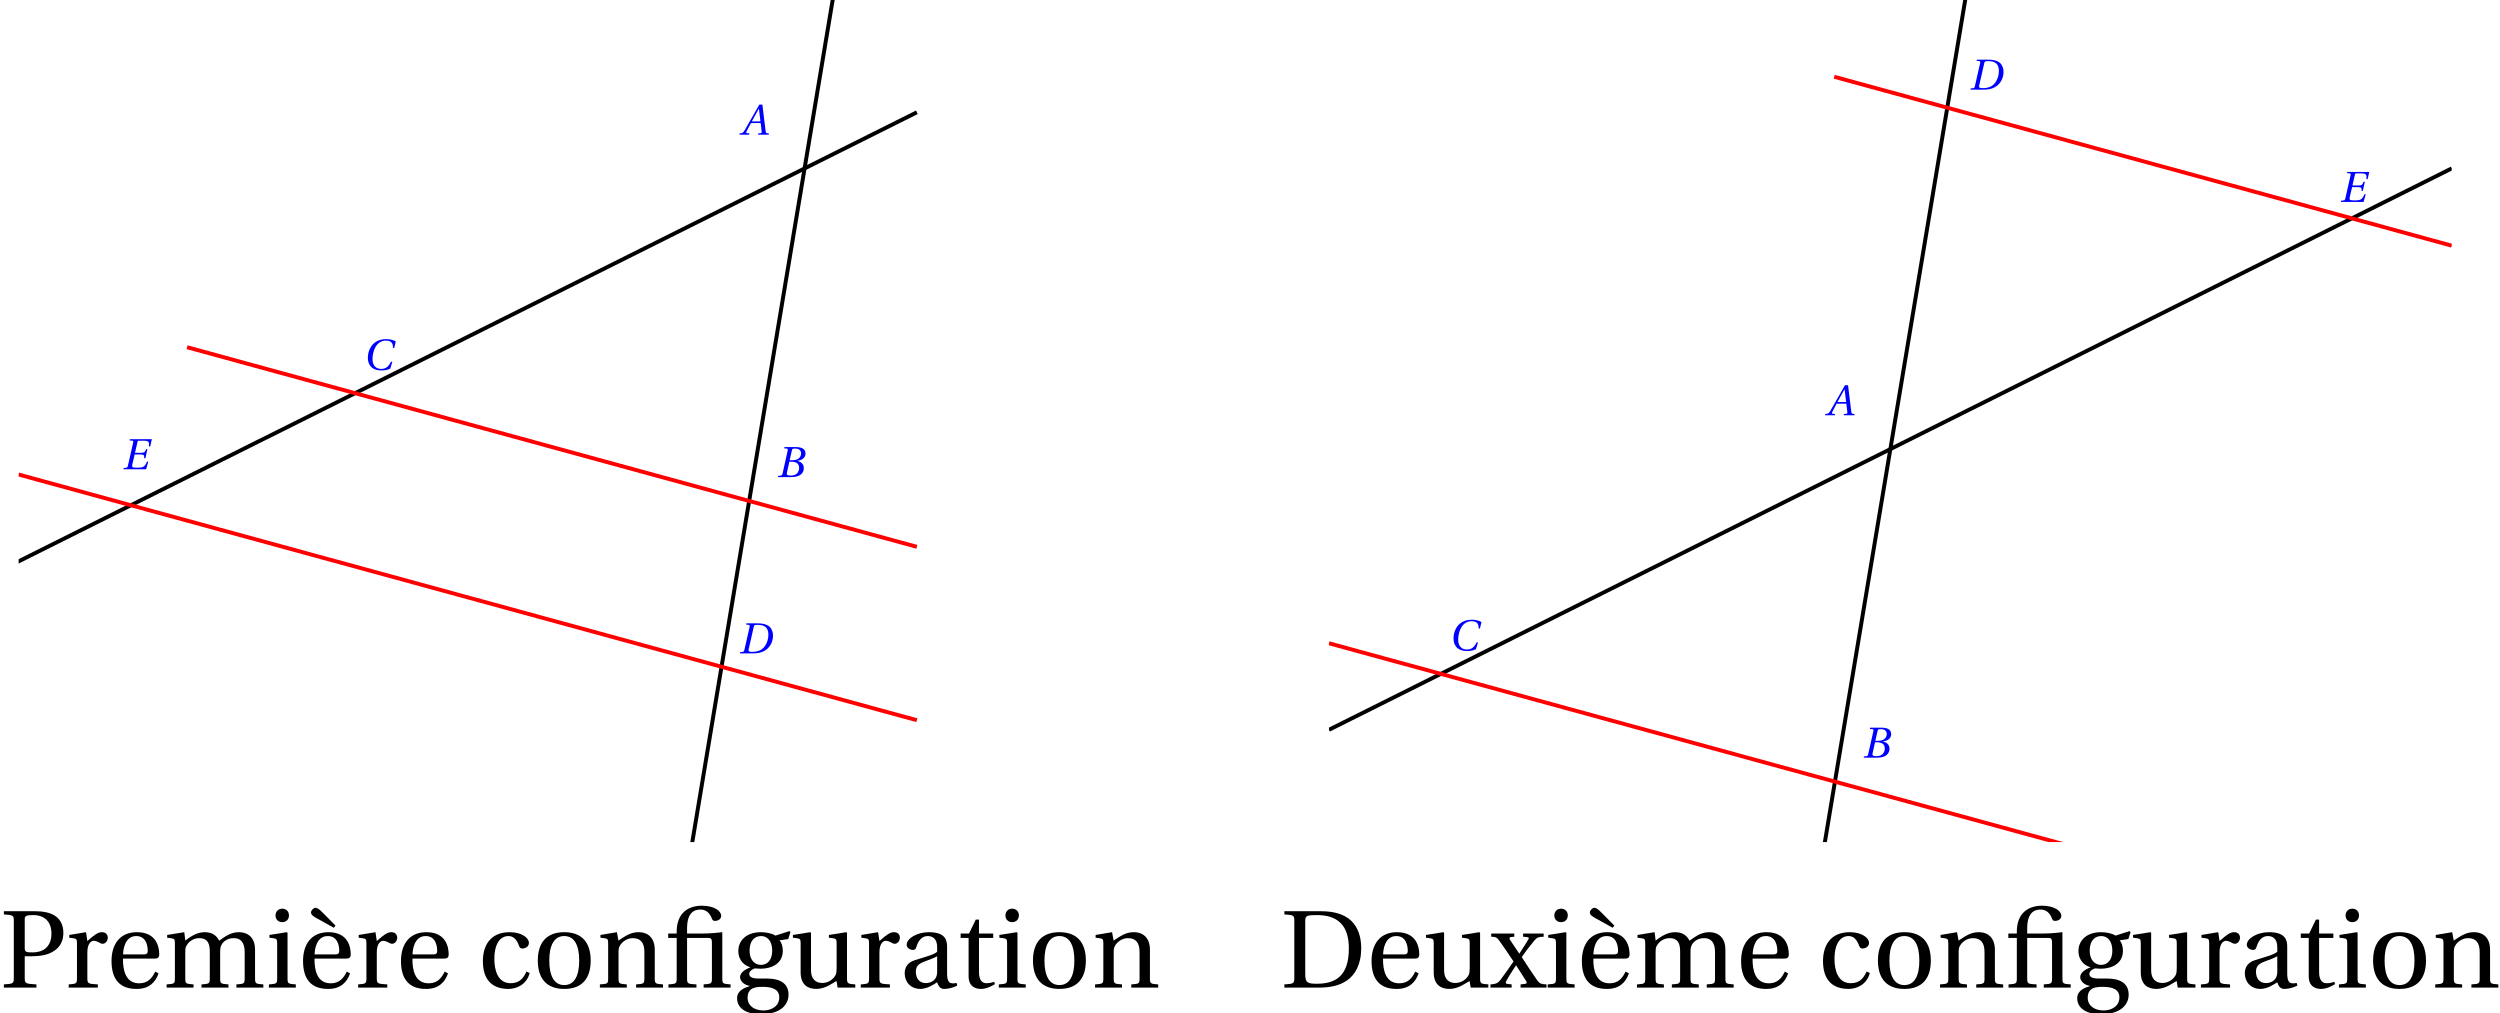 <?xml version='1.0' encoding='UTF-8'?>
<!-- This file was generated by dvisvgm 2.2 -->
<svg height='100.583pt' version='1.1' viewBox='36.576 21.555 248.134 100.583' width='248.134pt' xmlns='http://www.w3.org/2000/svg' xmlns:xlink='http://www.w3.org/1999/xlink'>
<defs>
<clipPath id='clip1'>
<path d='M38.426 105.133V21.555H149.867V105.133Z'/>
</clipPath>
<clipPath id='clip2'>
<path d='M168.48 105.133V21.555H279.918V105.133Z'/>
</clipPath>
<path d='M7.144 0L7.21 -0.318L6.794 -0.351C6.454 -0.384 6.41 -0.537 6.355 -0.986L5.545 -7.583H4.767L2.926 -4.35C2.367 -3.375 1.457 -1.742 1.052 -1.085C0.701 -0.515 0.515 -0.394 0.175 -0.362L-0.186 -0.318L-0.252 0H2.213L2.279 -0.318L1.677 -0.373C1.457 -0.394 1.435 -0.548 1.534 -0.778C1.896 -1.479 2.257 -2.192 2.663 -2.926H5.117L5.369 -0.8C5.402 -0.482 5.314 -0.394 5.095 -0.373L4.515 -0.318L4.449 0H7.144ZM5.062 -3.342H2.882C3.463 -4.427 4.065 -5.501 4.657 -6.564H4.679L5.062 -3.342Z' id='g4-65'/>
<path d='M3.353 -4.273L3.934 -6.816C4.011 -7.144 4.065 -7.199 4.799 -7.199C5.72 -7.199 6.235 -6.739 6.235 -5.972C6.235 -5.413 5.972 -4.986 5.588 -4.679C5.227 -4.405 4.657 -4.273 4.065 -4.273H3.353ZM3.704 -3.89C4.788 -3.89 5.742 -3.583 5.742 -2.334C5.742 -1.359 5.15 -0.384 3.682 -0.384C2.597 -0.384 2.553 -0.657 2.652 -1.085L3.276 -3.89H3.704ZM0.416 0H3.748C6.399 0 6.925 -1.359 6.925 -2.268C6.925 -3.419 6.071 -3.923 5.271 -4.076L5.282 -4.109C6.739 -4.284 7.353 -5.095 7.353 -5.928C7.353 -6.498 7.122 -6.947 6.662 -7.221C6.18 -7.517 5.468 -7.594 4.679 -7.583H2.038L1.972 -7.265L2.619 -7.199C2.871 -7.177 2.937 -7.046 2.849 -6.673L1.556 -0.909C1.479 -0.548 1.359 -0.416 1.096 -0.384L0.482 -0.318L0.416 0Z' id='g4-66'/>
<path d='M7.112 -2.038C6.509 -0.942 5.95 -0.219 4.602 -0.219C3.331 -0.219 2.422 -1.041 2.422 -2.728C2.422 -3.715 2.685 -4.931 3.211 -5.808C3.758 -6.728 4.624 -7.364 5.797 -7.364C7.166 -7.364 7.637 -6.717 7.583 -5.523H7.911L8.306 -7.166C7.681 -7.561 6.651 -7.747 5.884 -7.747C3.824 -7.747 2.63 -6.783 1.994 -5.753C1.392 -4.778 1.249 -3.769 1.249 -3.013C1.249 -1.567 1.961 0.164 4.679 0.164C5.457 0.164 6.202 0.055 6.903 -0.296L7.44 -2.038H7.112Z' id='g4-67'/>
<path d='M5.139 -7.199C7.418 -7.155 7.616 -5.621 7.616 -4.745C7.616 -3.802 7.396 -2.904 6.903 -2.093C6.279 -1.063 5.336 -0.384 3.517 -0.384C2.915 -0.384 2.509 -0.46 2.619 -0.942L3.945 -6.794C4.032 -7.166 4.186 -7.199 5.139 -7.199ZM0.438 0H3.802C5.994 0 7.265 -0.789 8.054 -1.983C8.678 -2.926 8.788 -3.846 8.788 -4.504C8.788 -5.391 8.47 -6.268 7.846 -6.794C7.21 -7.331 6.224 -7.583 5.008 -7.583H2.06L1.994 -7.265L2.641 -7.21C2.893 -7.188 2.948 -7.035 2.871 -6.673L1.567 -0.909C1.49 -0.548 1.381 -0.405 1.118 -0.384L0.504 -0.318L0.438 0Z' id='g4-68'/>
<path d='M2.038 -7.583L1.961 -7.265L2.619 -7.221C2.871 -7.199 2.948 -7.068 2.86 -6.695L1.545 -0.909C1.457 -0.537 1.359 -0.405 1.096 -0.384L0.482 -0.318L0.416 0H6.136L6.695 -1.929H6.366C5.808 -0.581 5.314 -0.384 3.967 -0.384C3.43 -0.384 2.882 -0.416 2.739 -0.526C2.575 -0.657 2.564 -0.822 2.685 -1.337L3.243 -3.737H4.679C5.643 -3.737 5.676 -3.506 5.632 -2.794H5.961L6.465 -5.084H6.136C5.851 -4.328 5.731 -4.153 4.767 -4.153H3.331L3.956 -6.881C4.011 -7.144 4.076 -7.199 4.263 -7.199H5.588C6.969 -7.199 6.936 -6.739 6.838 -5.753H7.166L7.583 -7.583H2.038Z' id='g4-69'/>
<use id='g6-2' xlink:href='#g3-2'/>
<use id='g6-68' xlink:href='#g3-68'/>
<use id='g6-80' xlink:href='#g3-80'/>
<use id='g6-97' xlink:href='#g3-97'/>
<use id='g6-99' xlink:href='#g3-99'/>
<use id='g6-101' xlink:href='#g3-101'/>
<use id='g6-103' xlink:href='#g3-103'/>
<use id='g6-105' xlink:href='#g3-105'/>
<use id='g6-109' xlink:href='#g3-109'/>
<use id='g6-110' xlink:href='#g3-110'/>
<use id='g6-111' xlink:href='#g3-111'/>
<use id='g6-114' xlink:href='#g3-114'/>
<use id='g6-116' xlink:href='#g3-116'/>
<use id='g6-117' xlink:href='#g3-117'/>
<use id='g6-120' xlink:href='#g3-120'/>
<use id='g6-232' xlink:href='#g3-232'/>
<path d='M4.317 -4.931C4.602 -4.931 4.668 -4.81 4.668 -4.427V-0.953C4.668 -0.394 4.635 -0.373 3.846 -0.318V0H6.52V-0.318C5.742 -0.373 5.698 -0.394 5.698 -0.953V-5.501C5.336 -5.468 4.679 -5.369 3.802 -5.369H2.202V-5.873C2.202 -7.484 2.937 -7.747 3.539 -7.747C4.076 -7.747 4.471 -7.407 4.679 -6.816C4.723 -6.706 4.799 -6.618 4.986 -6.618C5.227 -6.618 5.588 -6.772 5.588 -7.122C5.588 -7.605 4.909 -8.131 3.66 -8.131C2.838 -8.131 2.17 -7.846 1.764 -7.385C1.37 -6.936 1.172 -6.312 1.172 -5.566V-5.369H0.329V-4.931H1.172V-0.953C1.172 -0.394 1.14 -0.373 0.351 -0.318V0H3.134V-0.318C2.246 -0.362 2.202 -0.384 2.202 -0.942V-4.931H4.317Z' id='g3-2'/>
<path d='M2.455 -6.575C2.455 -7.144 2.553 -7.199 3.726 -7.199C6.082 -7.155 6.783 -5.731 6.783 -3.879C6.783 -1.118 5.435 -0.384 3.594 -0.384C2.641 -0.384 2.455 -0.504 2.455 -1.37V-6.575ZM0.384 -7.583V-7.265C1.348 -7.199 1.37 -7.177 1.37 -6.564V-1.019C1.37 -0.405 1.348 -0.384 0.384 -0.318V0H3.802C4.778 0 5.775 -0.142 6.586 -0.701S8.01 -2.279 8.01 -3.923C8.01 -5.03 7.692 -5.983 7.024 -6.629C6.312 -7.298 5.336 -7.572 4.021 -7.583H0.384Z' id='g3-68'/>
<path d='M2.455 -3.112H3.079C3.583 -3.112 4.076 -3.156 4.482 -3.254C5.325 -3.474 6.29 -4.065 6.29 -5.435C6.29 -6.268 5.928 -6.838 5.435 -7.144C4.909 -7.473 4.208 -7.583 3.441 -7.583H0.384V-7.265C1.348 -7.199 1.37 -7.177 1.37 -6.564V-1.019C1.37 -0.405 1.348 -0.384 0.384 -0.318V0H3.616V-0.318C2.487 -0.384 2.455 -0.405 2.455 -1.019V-3.112ZM2.455 -6.794C2.455 -7.101 2.575 -7.199 3.287 -7.199C4.416 -7.199 5.106 -6.553 5.106 -5.358C5.106 -3.989 4.208 -3.495 3.265 -3.495C2.619 -3.495 2.455 -3.517 2.455 -3.923V-6.794Z' id='g3-80'/>
<path d='M3.758 -1.567C3.758 -0.679 3.079 -0.449 2.652 -0.449C1.972 -0.449 1.644 -0.931 1.644 -1.578C1.644 -2.093 1.885 -2.356 2.498 -2.586C2.937 -2.75 3.517 -2.959 3.758 -3.112V-1.567ZM4.745 -4.043C4.745 -4.679 4.602 -5.501 2.948 -5.501C1.709 -5.501 0.734 -4.854 0.734 -4.252C0.734 -3.901 1.14 -3.737 1.348 -3.737C1.578 -3.737 1.644 -3.857 1.698 -4.043C1.94 -4.854 2.389 -5.117 2.827 -5.117C3.254 -5.117 3.758 -4.898 3.758 -4.021V-3.561C3.485 -3.276 2.422 -3.002 1.556 -2.728C0.767 -2.487 0.537 -1.94 0.537 -1.425C0.537 -0.603 1.085 0.131 2.115 0.131C2.794 0.11 3.397 -0.296 3.748 -0.526C3.901 -0.121 4.076 0.131 4.46 0.131C4.865 0.131 5.336 0.011 5.753 -0.197L5.687 -0.46C5.534 -0.427 5.293 -0.405 5.128 -0.449C4.931 -0.493 4.745 -0.701 4.745 -1.392V-4.043Z' id='g3-97'/>
<path d='M3.287 -0.438C1.983 -0.438 1.677 -1.797 1.677 -2.827C1.677 -4.46 2.323 -5.117 3.079 -5.117C3.583 -5.117 3.901 -4.756 4.12 -4.164C4.186 -3.989 4.252 -3.879 4.46 -3.879C4.679 -3.879 5.106 -4.021 5.106 -4.438C5.106 -4.942 4.383 -5.501 3.2 -5.501C1.205 -5.501 0.537 -4.087 0.537 -2.63C0.537 -0.8 1.435 0.131 3.079 0.131C3.846 0.131 4.876 -0.274 5.183 -1.446L4.865 -1.6C4.526 -0.833 4.087 -0.438 3.287 -0.438Z' id='g3-99'/>
<path d='M4.832 -2.882C5.062 -2.882 5.271 -2.937 5.271 -3.298C5.271 -3.945 5.062 -5.501 3.057 -5.501C1.348 -5.501 0.537 -4.284 0.537 -2.641C0.537 -0.909 1.282 0.153 3.068 0.131C4.284 0.121 4.909 -0.548 5.205 -1.414L4.876 -1.589C4.569 -0.953 4.153 -0.427 3.287 -0.427C1.929 -0.427 1.655 -1.742 1.677 -2.882H4.832ZM1.687 -3.298C1.687 -3.748 1.852 -5.117 2.991 -5.117C4.011 -5.117 4.131 -4.076 4.131 -3.649C4.131 -3.441 4.065 -3.298 3.758 -3.298H1.687Z' id='g3-101'/>
<path d='M2.849 -5.117C3.386 -5.117 3.945 -4.723 3.945 -3.66C3.945 -2.739 3.463 -2.257 2.827 -2.257C2.213 -2.257 1.698 -2.739 1.698 -3.66C1.698 -4.745 2.268 -5.117 2.849 -5.117ZM3.079 2.268C2.148 2.268 1.501 1.786 1.501 0.997C1.501 0.625 1.611 0.351 1.841 0.175C2.082 -0.011 2.444 -0.077 2.97 -0.077C3.934 -0.077 4.646 0.153 4.646 0.975C4.646 1.852 3.857 2.268 3.079 2.268ZM4.263 -5.161C3.956 -5.369 3.353 -5.501 2.849 -5.501C1.172 -5.501 0.581 -4.471 0.581 -3.66C0.581 -2.63 1.26 -2.159 1.764 -2.027V-2.005C1.172 -1.775 0.756 -1.457 0.756 -1.03C0.756 -0.647 1.194 -0.23 1.72 -0.175V-0.153C1.249 0 0.46 0.263 0.46 1.052C0.46 2.159 1.556 2.652 2.827 2.652C3.485 2.652 4.175 2.52 4.701 2.202C5.205 1.896 5.566 1.381 5.566 0.701C5.566 -0.482 4.624 -0.899 3.452 -0.899H2.575C1.786 -0.899 1.666 -1.162 1.666 -1.37C1.666 -1.687 2.082 -1.863 2.224 -1.907C2.433 -1.885 2.663 -1.874 2.783 -1.874C3.824 -1.874 4.997 -2.334 4.997 -3.66C4.997 -4.12 4.854 -4.504 4.668 -4.69L5.534 -4.821L5.753 -5.512L5.665 -5.61L4.263 -5.161Z' id='g3-103'/>
<path d='M0.405 -5.227V-4.953L0.822 -4.898C1.107 -4.854 1.172 -4.799 1.172 -4.405V-0.953C1.172 -0.394 1.14 -0.373 0.351 -0.318V0H3.024V-0.318C2.246 -0.373 2.202 -0.394 2.202 -0.953V-5.435L2.126 -5.501L0.405 -5.227ZM1.677 -7.835C1.282 -7.835 1.008 -7.55 1.008 -7.155C1.008 -6.772 1.282 -6.498 1.677 -6.498C2.082 -6.498 2.334 -6.772 2.345 -7.155C2.345 -7.55 2.082 -7.835 1.677 -7.835Z' id='g3-105'/>
<path d='M0.405 -5.227V-4.953L0.822 -4.898C1.107 -4.854 1.172 -4.799 1.172 -4.405V-0.953C1.172 -0.394 1.14 -0.373 0.351 -0.318V0H3.024V-0.318C2.246 -0.373 2.202 -0.394 2.202 -0.953V-3.517C2.202 -3.791 2.213 -3.945 2.29 -4.098C2.498 -4.536 2.98 -4.909 3.583 -4.909C4.526 -4.909 4.635 -4.219 4.635 -3.539V-0.953C4.635 -0.394 4.602 -0.373 3.813 -0.318V0H6.487V-0.318C5.709 -0.373 5.665 -0.394 5.665 -0.953V-3.517C5.665 -3.791 5.676 -3.945 5.742 -4.12C5.906 -4.558 6.377 -4.909 6.991 -4.909C7.681 -4.931 8.098 -4.493 8.098 -3.539V-0.953C8.098 -0.394 8.065 -0.373 7.276 -0.318V0H9.95V-0.318C9.172 -0.373 9.128 -0.394 9.128 -0.953V-3.758C9.128 -4.865 8.536 -5.501 7.495 -5.501C6.597 -5.501 5.95 -4.898 5.566 -4.657C5.304 -5.172 4.887 -5.501 4.12 -5.501C3.276 -5.501 2.586 -4.953 2.202 -4.668L2.104 -5.501L0.405 -5.227Z' id='g3-109'/>
<path d='M5.797 -3.758C5.797 -4.865 5.194 -5.501 4.186 -5.501C3.375 -5.501 2.871 -5.106 2.192 -4.668L2.038 -5.501L0.405 -5.227V-4.953L0.822 -4.898C1.107 -4.854 1.172 -4.799 1.172 -4.405V-0.953C1.172 -0.394 1.14 -0.373 0.351 -0.318V0H3.024V-0.318C2.246 -0.373 2.202 -0.394 2.202 -0.953V-3.517C2.202 -3.791 2.224 -3.945 2.312 -4.12C2.542 -4.547 3.035 -4.909 3.616 -4.909C4.361 -4.909 4.767 -4.493 4.767 -3.539V-0.953C4.767 -0.394 4.734 -0.373 3.945 -0.318V0H6.618V-0.318C5.84 -0.373 5.797 -0.394 5.797 -0.953V-3.758Z' id='g3-110'/>
<path d='M3.156 -5.501C1.403 -5.501 0.537 -4.46 0.537 -2.685S1.403 0.131 3.156 0.131C4.931 0.131 5.786 -0.909 5.786 -2.685S4.931 -5.501 3.156 -5.501ZM1.677 -2.685C1.677 -4.197 2.159 -5.117 3.156 -5.117C4.175 -5.117 4.646 -4.197 4.646 -2.685S4.175 -0.252 3.156 -0.252C2.159 -0.252 1.677 -1.172 1.677 -2.685Z' id='g3-111'/>
<path d='M2.071 -5.501L0.405 -5.227V-4.953L0.822 -4.898C1.107 -4.854 1.172 -4.799 1.172 -4.405V-0.953C1.172 -0.394 1.118 -0.373 0.351 -0.318V0H3.243V-0.318C2.268 -0.373 2.202 -0.394 2.202 -0.953V-3.517C2.202 -4.361 2.575 -4.646 2.827 -4.646C3.002 -4.646 3.189 -4.58 3.506 -4.405C3.583 -4.361 3.671 -4.35 3.726 -4.35C3.989 -4.35 4.23 -4.624 4.23 -4.964C4.23 -5.205 4.076 -5.501 3.649 -5.501C3.254 -5.501 2.926 -5.26 2.202 -4.624L2.071 -5.501Z' id='g3-114'/>
<path d='M3.572 -4.931V-5.369H2.159V-6.75H1.841L1.172 -5.369H0.34V-4.931H1.129V-1.118C1.129 0 1.961 0.131 2.345 0.131C2.904 0.131 3.43 -0.153 3.748 -0.351L3.66 -0.581C3.397 -0.471 3.156 -0.438 2.882 -0.438C2.509 -0.438 2.159 -0.701 2.159 -1.534V-4.931H3.572Z' id='g3-116'/>
<path d='M6.476 0V-0.318C5.72 -0.373 5.654 -0.394 5.654 -0.953V-5.435L5.577 -5.501L3.857 -5.227V-4.953L4.273 -4.898C4.558 -4.854 4.624 -4.799 4.624 -4.405V-1.94C4.624 -1.633 4.591 -1.392 4.536 -1.282C4.284 -0.778 3.758 -0.46 3.189 -0.46C2.553 -0.46 2.082 -0.855 2.082 -1.709V-5.435L2.005 -5.501L0.285 -5.227V-4.953L0.701 -4.898C0.986 -4.854 1.052 -4.799 1.052 -4.405V-1.512C1.052 -0.252 1.797 0.131 2.608 0.131C3.539 0.131 4.295 -0.504 4.613 -0.657L4.723 0H6.476Z' id='g3-117'/>
<path d='M2.115 0V-0.318L1.655 -0.373C1.501 -0.394 1.512 -0.515 1.578 -0.636C1.819 -1.107 2.17 -1.633 2.542 -2.202H2.564L3.539 -0.679C3.66 -0.493 3.627 -0.394 3.463 -0.373L3.002 -0.318V0H5.577V-0.318C5.084 -0.34 4.898 -0.373 4.624 -0.767C4.12 -1.49 3.605 -2.257 3.123 -3.024C3.485 -3.572 3.912 -4.12 4.339 -4.635C4.624 -4.986 4.767 -5.03 5.293 -5.051V-5.369H3.254V-5.051L3.682 -5.008C3.857 -4.986 3.835 -4.876 3.758 -4.756C3.506 -4.339 3.211 -3.879 2.882 -3.375H2.871L1.95 -4.745C1.863 -4.876 1.885 -4.997 2.049 -5.019L2.378 -5.051V-5.369H0.088V-5.051C0.526 -5.03 0.636 -5.008 0.899 -4.646C1.359 -4.011 1.83 -3.298 2.301 -2.597C1.896 -2.005 1.468 -1.381 1.019 -0.789C0.734 -0.405 0.493 -0.351 0.011 -0.318V0H2.115Z' id='g3-120'/>
<path d='M4.832 -2.882C5.062 -2.882 5.271 -2.937 5.271 -3.298C5.271 -3.945 5.062 -5.501 3.057 -5.501C1.348 -5.501 0.537 -4.284 0.537 -2.641C0.537 -0.909 1.282 0.153 3.068 0.131C4.284 0.121 4.909 -0.548 5.205 -1.414L4.876 -1.589C4.569 -0.953 4.153 -0.427 3.287 -0.427C1.929 -0.427 1.655 -1.742 1.677 -2.882H4.832ZM1.687 -3.298C1.687 -3.748 1.852 -5.117 2.991 -5.117C4.011 -5.117 4.131 -4.076 4.131 -3.649C4.131 -3.441 4.065 -3.298 3.758 -3.298H1.687ZM3.758 -6.158L2.455 -7.473C2.126 -7.813 1.94 -7.922 1.753 -7.922C1.589 -7.922 1.326 -7.67 1.326 -7.451C1.326 -7.221 1.611 -7.035 1.94 -6.859L3.594 -5.939L3.758 -6.158Z' id='g3-232'/>
</defs>
<g id='page1'>
<path clip-path='url(#clip1)' d='M27.285 573.174L29.332 560.895L31.379 548.613L33.426 536.33L35.469 524.052L37.516 511.769L39.562 499.487L41.609 487.208L43.656 474.926L45.703 462.645L47.75 450.363L49.797 438.082L51.844 425.801L53.891 413.523L55.938 401.242L57.984 388.961L60.031 376.68L62.078 364.398L64.125 352.117L66.172 339.836L68.219 327.555L70.266 315.274L72.312 302.992L74.359 290.711L76.406 278.43L78.453 266.149L80.5 253.867L82.547 241.59L84.594 229.309L86.641 217.027L88.688 204.746L90.734 192.465L92.781 180.184L94.828 167.902L96.875 155.621L98.922 143.34L100.969 131.059L103.015 118.777L105.063 106.496L107.109 94.215L109.156 81.938L111.203 69.656L113.25 57.375L115.297 45.094L117.344 32.812L119.391 20.531L121.438 8.25L123.484 -4.031L125.531 -16.312L127.578 -28.594' fill='none' stroke='#000000' stroke-miterlimit='10' stroke-width='0.392'/>
<path clip-path='url(#clip1)' d='M27.285 82.844L29.332 81.82L31.379 80.797L33.426 79.773L35.469 78.75L37.516 77.727L39.562 76.703L41.609 75.68L43.656 74.656L45.703 73.633L47.75 72.609L49.797 71.586L51.844 70.562L53.891 69.539L55.938 68.516L57.984 67.492L60.031 66.469L62.078 65.445L64.125 64.426L66.172 63.402L68.219 62.379L70.266 61.355L72.312 60.332L74.359 59.309L76.406 58.285L78.453 57.262L80.5 56.238L82.547 55.215L84.594 54.191L86.641 53.168L88.688 52.145L90.734 51.121L92.781 50.098L94.828 49.074L96.875 48.051L98.922 47.027L100.969 46.004L103.015 44.98L105.063 43.957L107.109 42.934L109.156 41.91L111.203 40.887L113.25 39.863L115.297 38.84L117.344 37.816L119.391 36.793L121.438 35.77L123.484 34.746L125.531 33.723L127.578 32.699' fill='none' stroke='#000000' stroke-miterlimit='10' stroke-width='0.392'/>
<path clip-path='url(#clip1)' d='M55.145 56.016L56.621 56.422L58.098 56.824L59.578 57.23L61.055 57.637L62.535 58.039L64.012 58.445L65.492 58.848L66.969 59.254L68.449 59.656L69.926 60.062L71.402 60.465L72.883 60.871L74.359 61.273L75.84 61.68L77.316 62.082L78.797 62.488L80.273 62.891L81.75 63.297L83.231 63.699L84.707 64.106L86.188 64.508L87.664 64.914L89.144 65.316L90.621 65.723L92.098 66.125L93.578 66.531L95.055 66.934L96.535 67.34L98.012 67.742L99.492 68.148L100.969 68.551L102.449 68.957L103.926 69.359L105.402 69.766L106.883 70.168L108.359 70.574L109.84 70.977L111.316 71.383L112.797 71.785L114.273 72.191L115.75 72.594L117.23 73L118.707 73.402L120.187 73.809L121.664 74.211L123.144 74.617L124.621 75.02L126.102 75.426L127.578 75.828' fill='none' stroke='#ff0000' stroke-miterlimit='10' stroke-width='0.392'/>
<path clip-path='url(#clip1)' d='M38.426 68.652L40.246 69.152L42.066 69.648L43.887 70.145L45.703 70.645L47.523 71.141L49.344 71.641L51.164 72.137L52.98 72.633L54.801 73.133L56.621 73.629L58.441 74.129L60.262 74.625L62.078 75.121L63.898 75.621L65.719 76.117L67.539 76.617L69.356 77.113L71.176 77.609L72.996 78.109L74.816 78.606L76.633 79.102L78.453 79.602L80.273 80.098L82.094 80.598L83.914 81.094L85.731 81.59L87.551 82.09L89.371 82.586L91.191 83.086L93.008 83.582L94.828 84.078L96.648 84.578L98.469 85.074L100.285 85.574L102.106 86.07L103.926 86.566L105.746 87.066L107.563 87.562L109.383 88.059L111.203 88.559L113.024 89.055L114.844 89.555L116.66 90.051L118.481 90.547L120.301 91.047L122.121 91.543L123.938 92.043L125.758 92.539L127.578 93.035' fill='none' stroke='#ff0000' stroke-miterlimit='10' stroke-width='0.392'/>
<g fill='#0000ff' transform='matrix(0.393 0 0 0.393 71.763 15.883)'>
<use x='97.459' xlink:href='#g4-65' y='48.44'/>
</g>
<g fill='#0000ff' transform='matrix(0.393 0 0 0.393 75.663 49.872)'>
<use x='96.622' xlink:href='#g4-66' y='48.44'/>
</g>
<g fill='#0000ff' transform='matrix(0.393 0 0 0.393 34.765 39.286)'>
<use x='96.263' xlink:href='#g4-67' y='48.273'/>
</g>
<g fill='#0000ff' transform='matrix(0.393 0 0 0.393 10.694 49.092)'>
<use x='96.622' xlink:href='#g4-69' y='48.44'/>
</g>
<g fill='#0000ff' transform='matrix(0.393 0 0 0.393 71.874 67.368)'>
<use x='96.622' xlink:href='#g4-68' y='48.44'/>
</g>
<path clip-path='url(#clip2)' d='M168.481 400.445L170.754 386.801L173.032 373.152L175.305 359.508L177.579 345.863L179.852 332.219L182.125 318.57L184.403 304.926L186.676 291.281L188.95 277.637L191.223 263.988L193.497 250.344L195.774 236.699L198.047 223.055L200.321 209.406L202.594 195.762L204.868 182.117L207.145 168.473L209.418 154.824L211.692 141.18L213.965 127.535L216.243 113.891L218.516 100.242L220.789 86.598L223.063 72.953L225.337 59.309L227.614 45.66L229.887 32.016L232.16 18.371L234.434 4.726L236.708 -8.922L238.985 -22.567L241.258 -36.211L243.532 -49.855L245.805 -63.504L248.079 -77.148L250.356 -90.793L252.629 -104.437L254.903 -118.086L257.176 -131.73L259.45 -145.375L261.727 -159.019L264.001 -172.668L266.274 -186.313L268.547 -199.957L270.824 -213.602L273.098 -227.25L275.372 -240.895L277.645 -254.539L279.918 -268.187' fill='none' stroke='#000000' stroke-miterlimit='10' stroke-width='0.392'/>
<path clip-path='url(#clip2)' d='M168.481 93.988L170.754 92.852L173.032 91.715L175.305 90.578L177.579 89.441L179.852 88.305L182.125 87.168L184.403 86.027L186.676 84.891L188.95 83.754L191.223 82.617L193.497 81.481L195.774 80.344L198.047 79.207L200.321 78.07L202.594 76.934L204.868 75.797L207.145 74.656L209.418 73.52L211.692 72.383L213.965 71.246L216.243 70.11L218.516 68.973L220.789 67.836L223.063 66.699L225.337 65.562L227.614 64.422L229.887 63.285L232.16 62.148L234.434 61.012L236.708 59.875L238.985 58.739L241.258 57.602L243.532 56.465L245.805 55.328L248.079 54.191L250.356 53.051L252.629 51.914L254.903 50.778L257.176 49.641L259.45 48.504L261.727 47.367L264.001 46.23L266.274 45.094L268.547 43.957L270.824 42.82L273.098 41.68L275.372 40.543L277.645 39.407L279.918 38.27' fill='none' stroke='#000000' stroke-miterlimit='10' stroke-width='0.392'/>
<path clip-path='url(#clip2)' d='M168.481 85.402L170.075 85.836L171.664 86.273L173.258 86.707L174.848 87.145L176.442 87.578L178.032 88.012L179.625 88.449L181.219 88.883L182.809 89.32L184.403 89.754L185.993 90.191L187.586 90.625L189.176 91.062L190.77 91.496L192.36 91.934L193.954 92.367L195.543 92.805L197.137 93.238L198.731 93.676L200.321 94.109L201.914 94.543L203.504 94.981L205.098 95.414L206.688 95.852L208.282 96.285L209.871 96.723L211.465 97.156L213.055 97.594L214.649 98.027L216.243 98.465L217.832 98.898L219.426 99.336L221.016 99.77L222.61 100.203L224.2 100.641L225.793 101.074L227.383 101.512L228.977 101.945L230.567 102.383L232.16 102.816L233.755 103.254L235.344 103.688L236.938 104.125L238.528 104.559L240.121 104.996L241.711 105.43L243.305 105.867L244.895 106.301L246.489 106.734' fill='none' stroke='#ff0000' stroke-miterlimit='10' stroke-width='0.392'/>
<path clip-path='url(#clip2)' d='M218.629 29.176L219.88 29.516L221.129 29.859L222.379 30.199L223.633 30.543L224.883 30.883L226.133 31.227L227.383 31.57L228.637 31.91L229.887 32.254L231.137 32.594L232.387 32.937L233.637 33.277L234.891 33.621L236.141 33.965L237.391 34.305L238.641 34.649L239.891 34.988L241.145 35.332L242.395 35.676L243.645 36.016L244.895 36.359L246.149 36.699L247.399 37.043L248.649 37.383L249.899 37.727L251.149 38.071L252.403 38.41L253.653 38.754L254.903 39.094L256.153 39.437L257.407 39.781L258.657 40.121L259.907 40.465L261.157 40.805L262.407 41.149L263.661 41.488L264.911 41.832L266.161 42.176L267.411 42.516L268.661 42.859L269.915 43.199L271.164 43.543L272.415 43.883L273.664 44.227L274.918 44.571L276.168 44.91L277.418 45.254L278.668 45.594L279.918 45.937' fill='none' stroke='#ff0000' stroke-miterlimit='10' stroke-width='0.392'/>
<g fill='#0000ff' transform='matrix(0.393 0 0 0.393 150.689 15.883)'>
<use x='170.82' xlink:href='#g4-65' y='119.306'/>
</g>
<g fill='#0000ff' transform='matrix(0.393 0 0 0.393 154.589 49.872)'>
<use x='169.983' xlink:href='#g4-66' y='119.306'/>
</g>
<g fill='#0000ff' transform='matrix(0.393 0 0 0.393 113.691 39.286)'>
<use x='169.624' xlink:href='#g4-67' y='119.139'/>
</g>
<g fill='#0000ff' transform='matrix(0.393 0 0 0.393 201.951 -5.29)'>
<use x='169.983' xlink:href='#g4-69' y='119.306'/>
</g>
<g fill='#0000ff' transform='matrix(0.393 0 0 0.393 165.176 -16.433)'>
<use x='169.983' xlink:href='#g4-68' y='119.306'/>
</g>
<g transform='matrix(1 0 0 1 0 -5.30415e-05)'>
<use x='36.576' xlink:href='#g6-80' y='119.579'/>
<use x='43.044' xlink:href='#g6-114' y='119.579'/>
<use x='47.108' xlink:href='#g6-101' y='119.579'/>
<use x='52.763' xlink:href='#g6-109' y='119.579'/>
<use x='62.913' xlink:href='#g6-105' y='119.579'/>
<use x='66.117' xlink:href='#g6-232' y='119.579'/>
<use x='71.772' xlink:href='#g6-114' y='119.579'/>
<use x='75.837' xlink:href='#g6-101' y='119.579'/>
<use x='83.966' xlink:href='#g6-99' y='119.579'/>
<use x='89.418' xlink:href='#g6-111' y='119.579'/>
<use x='95.766' xlink:href='#g6-110' y='119.579'/>
<use x='102.568' xlink:href='#g6-2' y='119.579'/>
<use x='109.275' xlink:href='#g6-103' y='119.579'/>
<use x='114.99' xlink:href='#g6-117' y='119.579'/>
<use x='121.661' xlink:href='#g6-114' y='119.579'/>
<use x='125.833' xlink:href='#g6-97' y='119.579'/>
<use x='131.584' xlink:href='#g6-116' y='119.579'/>
<use x='135.361' xlink:href='#g6-105' y='119.579'/>
<use x='138.565' xlink:href='#g6-111' y='119.579'/>
<use x='144.914' xlink:href='#g6-110' y='119.579'/>
<use x='163.671' xlink:href='#g6-68' y='119.579'/>
<use x='172.171' xlink:href='#g6-101' y='119.579'/>
<use x='177.826' xlink:href='#g6-117' y='119.579'/>
<use x='184.497' xlink:href='#g6-120' y='119.579'/>
<use x='189.841' xlink:href='#g6-105' y='119.579'/>
<use x='193.045' xlink:href='#g6-232' y='119.579'/>
<use x='198.7' xlink:href='#g6-109' y='119.579'/>
<use x='208.85' xlink:href='#g6-101' y='119.579'/>
<use x='216.979' xlink:href='#g6-99' y='119.579'/>
<use x='222.431' xlink:href='#g6-111' y='119.579'/>
<use x='228.779' xlink:href='#g6-110' y='119.579'/>
<use x='235.581' xlink:href='#g6-2' y='119.579'/>
<use x='242.288' xlink:href='#g6-103' y='119.579'/>
<use x='248.003' xlink:href='#g6-117' y='119.579'/>
<use x='254.674' xlink:href='#g6-114' y='119.579'/>
<use x='258.846' xlink:href='#g6-97' y='119.579'/>
<use x='264.597' xlink:href='#g6-116' y='119.579'/>
<use x='268.374' xlink:href='#g6-105' y='119.579'/>
<use x='271.578' xlink:href='#g6-111' y='119.579'/>
<use x='277.927' xlink:href='#g6-110' y='119.579'/>
</g>
</g>
</svg>